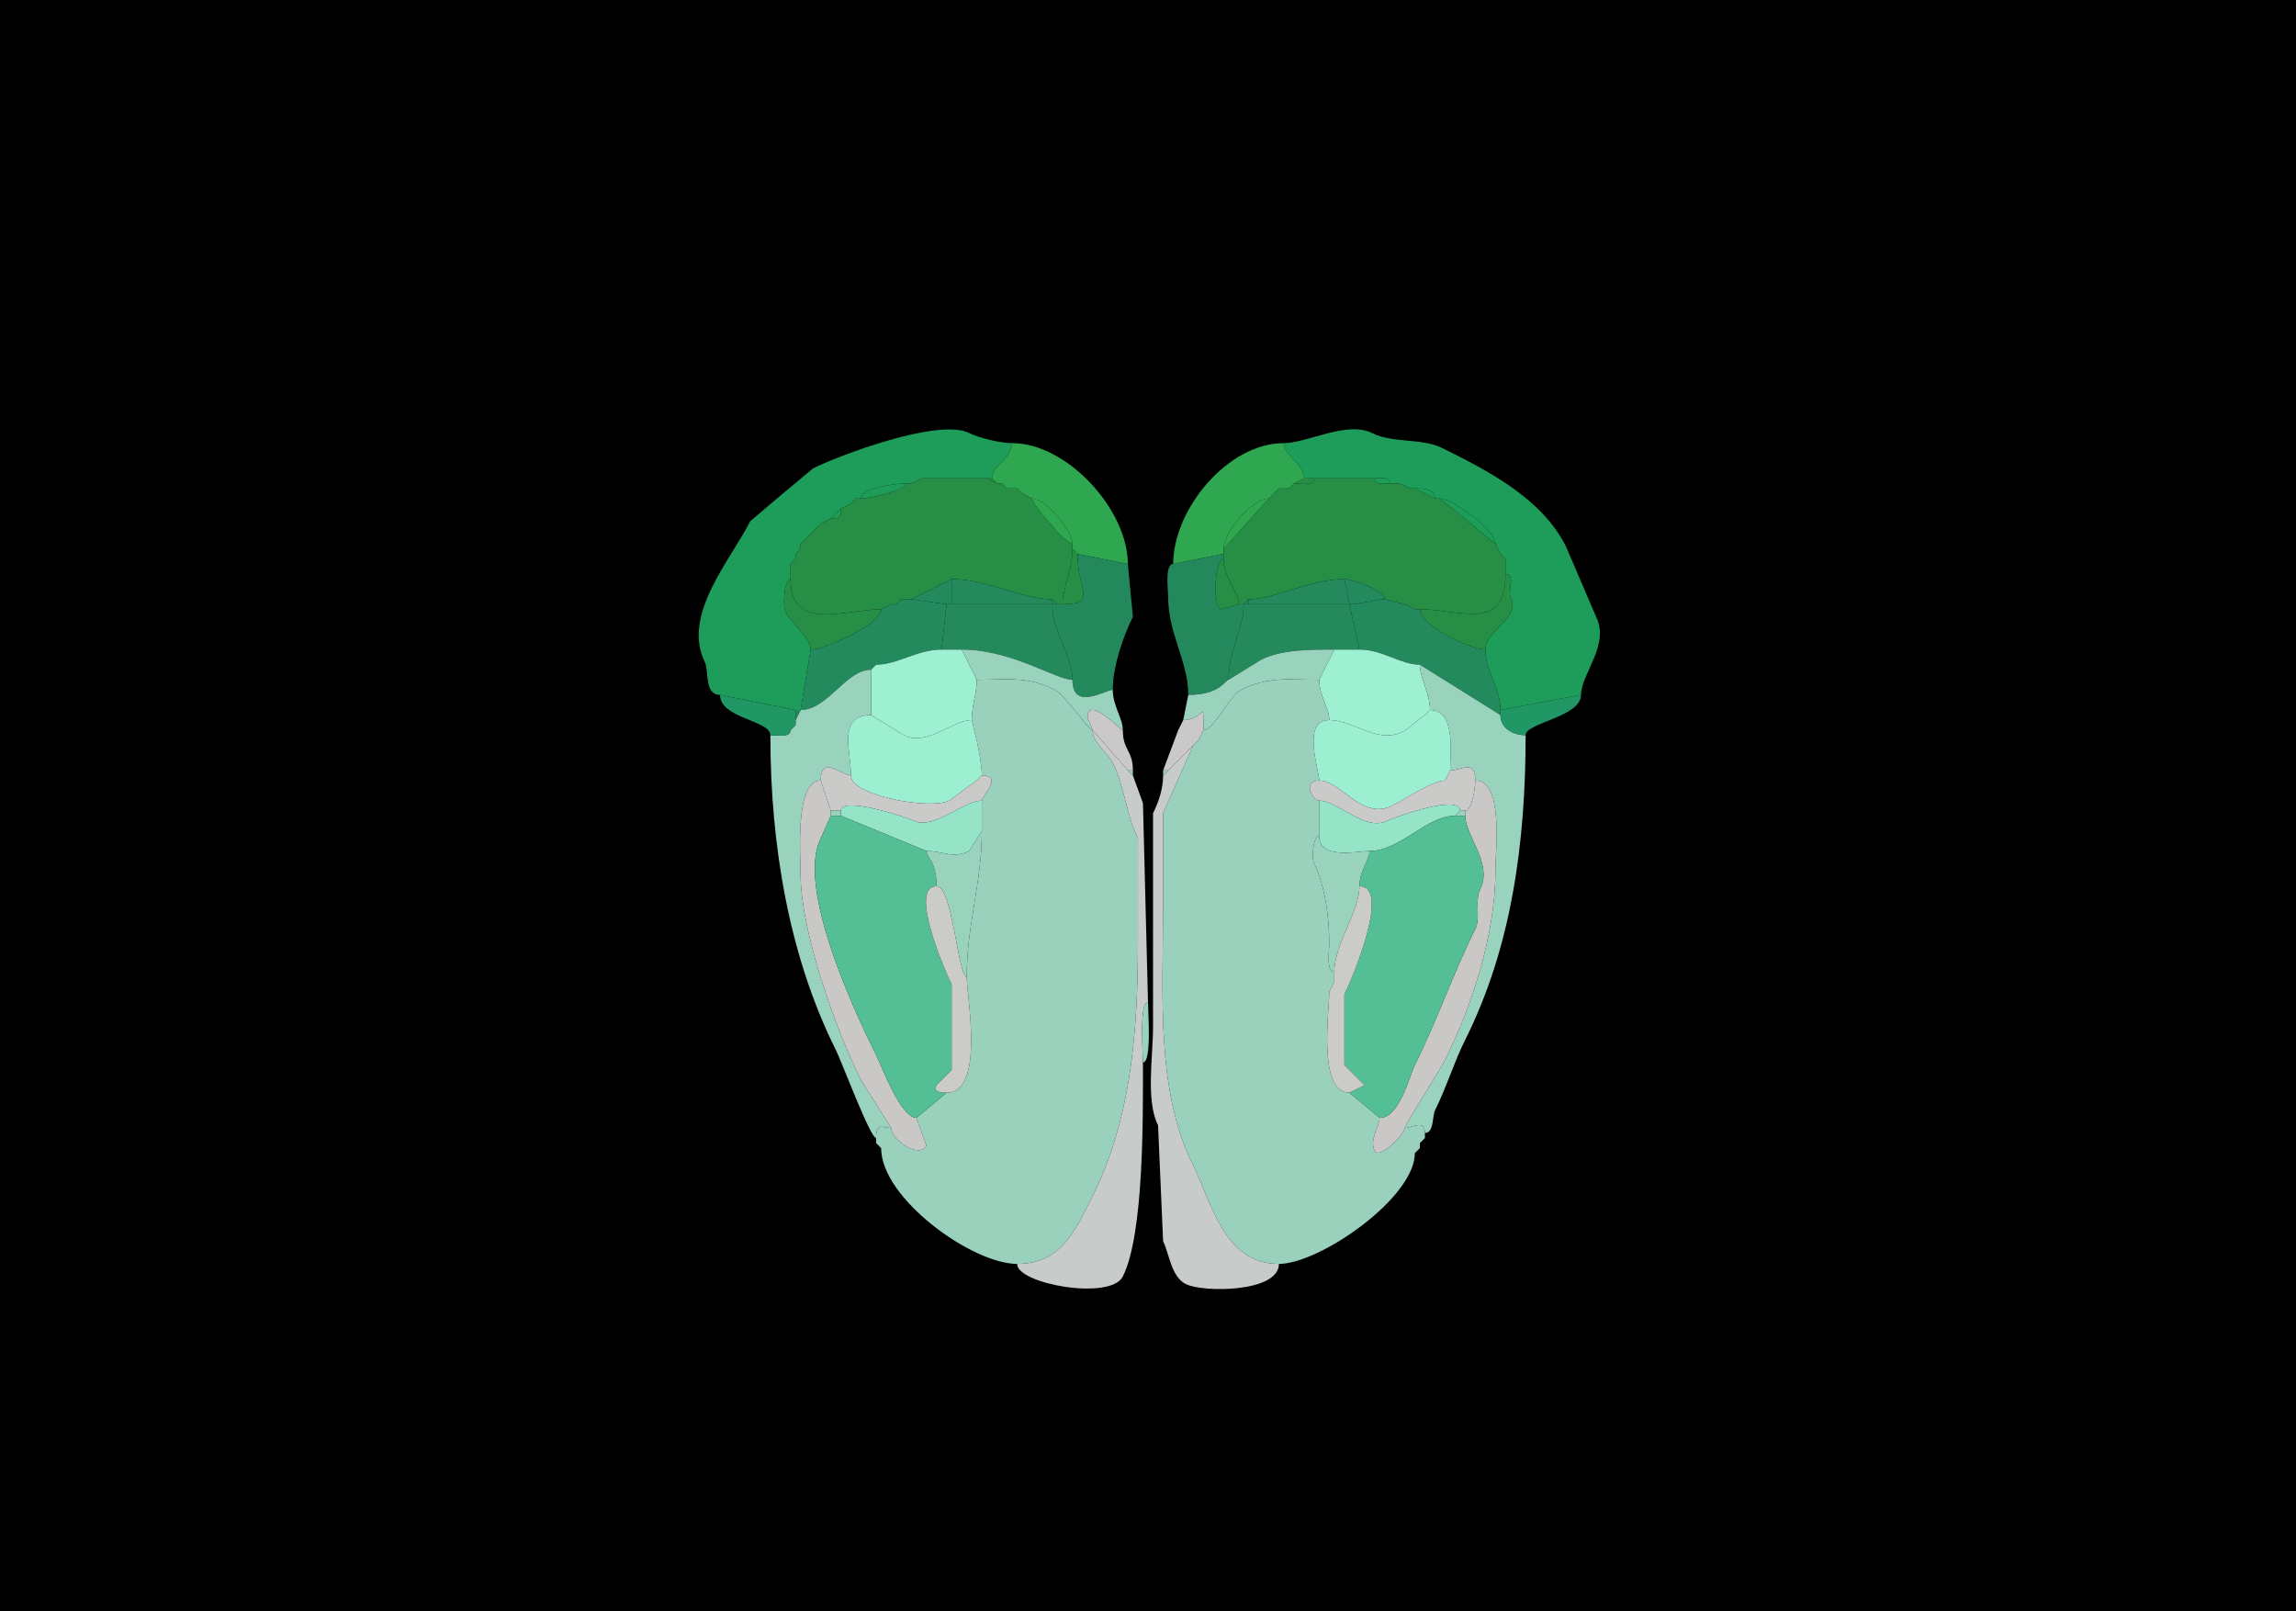 <svg xmlns="http://www.w3.org/2000/svg" xmlns:xlink="http://www.w3.org/1999/xlink"  viewBox="0 0 456 320">
<g>
<rect width="456" height="320" fill="#000000"  stroke-width="0" /> 
<path  fill="#1E9C59" stroke-width="0" stroke="#1E9C59" d = " M158 141 L159,141 C159,141 161,129 161,129 161,126.629 157.263,124.027 156,121.5 155.43,120.36 155.737,115 157,115 157,115 157,112 157,112 157,112 158,111 158,111 158,111 158,110 158,110 158,110 159,109 159,109 159,109 159,108 159,108 159,108 160,107 160,107 160,107 161,106 161,106 161,106 162,105 162,105 162,105 163,104 163,104 163,104 165,103 165,103 165,103 167,101 167,101 167,101 169,100 169,100 169,100 170,99 170,99 170,99 171,99 171,99 171,96.847 178.075,96 180,96 180,96 181,96 181,96 181,96 183,95 183,95 183,95 196,95 196,95 196,95 197,95 197,95 197,92.435 201,91.091 201,88 198.747,88 194.531,87.016 192.5,86 186.38,82.94 166.408,90.546 161.5,93 161.5,93 155.5,98 155.5,98 155.5,98 149,103.5 149,103.5 145.218,111.064 135.314,122.128 140,131.5 140.815,133.13 139.819,138 143,138 143,138 158,141 158,141  Z"/>

<path  fill="#1E9C59" stroke-width="0" stroke="#1E9C59" d = " M314 138 L298,141 C298,136.604 295,133.329 295,129 295,125.148 302.142,122.784 300,118.5 299.426,117.353 301.064,114 299,114 299,114 299,111 299,111 299,111 298,110 298,110 298,110 297,108 297,108 297,105.168 288.327,99 286,99 286,99 285,99 285,99 285,96.891 282.465,97 281,97 281,97 280,97 280,97 280,97 278,96 278,96 278,96 276,96 276,96 276,94.527 274.048,95 273,95 273,95 261,95 261,95 261,95 259,95 259,95 259,92.17 255,90.46 255,88 259.601,88 267.516,83.508 272.5,86 276.649,88.075 282.372,86.936 286.5,89 294.955,93.228 306.125,98.749 311,108.5 311,108.5 317,122.5 317,122.5 319.771,128.043 314,133.903 314,138  Z"/>

<path  fill="#2FA750" stroke-width="0" stroke="#2FA750" d = " M214 110 L224,112 C224,101.281 211.986,88 201,88 201,91.091 197,92.435 197,95 197,95 198,96 198,96 198,96 199,96 199,96 199,96 200,97 200,97 200,97 202,97 202,97 202,97 203,98 203,98 203,98 205,99 205,99 207.698,99 213,105.407 213,108 213,108 213,109 213,109 213,109 214,110 214,110  Z"/>

<path  fill="#2FA750" stroke-width="0" stroke="#2FA750" d = " M243 110 L233,112 C233,101.207 243.768,88 255,88 255,90.46 259,92.17 259,95 259,95 257,96 257,96 257,96 256,97 256,97 256,97 254,97 254,97 254,97 253,98 253,98 253,98 252,99 252,99 248.522,99 243,105.813 243,109 243,109 243,110 243,110  Z"/>

<path  fill="#1E9D58" stroke-width="0" stroke="#1E9D58" d = " M183 95 L181,96 C181,96 183,95 183,95  Z"/>

<path  fill="#268E45" stroke-width="0" stroke="#268E45" d = " M210 120 L211,120 C211,117.05 213,112.982 213,109 213,109 213,108 213,108 211.661,108 205,100.174 205,99 205,99 203,98 203,98 203,98 202,97 202,97 202,97 200,97 200,97 200,97 199,96 199,96 199,96 198,96 198,96 198,96 196,95 196,95 196,95 183,95 183,95 183,95 181,96 181,96 181,96 180,96 180,96 180,97.409 172.593,99 171,99 171,99 170,99 170,99 170,99 169,100 169,100 169,100 167,101 167,101 167,102.747 166.747,103 165,103 165,103 163,104 163,104 163,104 162,105 162,105 162,105 161,106 161,106 161,106 160,107 160,107 160,107 159,108 159,108 159,108 159,109 159,109 159,109 158,110 158,110 158,110 158,111 158,111 158,111 157,112 157,112 157,112 157,115 157,115 157,125.641 167.807,121 175,121 175,121 177,120 177,120 177,120 178,120 178,120 178,120 179,119 179,119 179,119 181,119 181,119 181,119 189,115 189,115 196.191,115 202.648,119 209,119 209,119 210,120 210,120  Z"/>

<path  fill="#268F45" stroke-width="0" stroke="#268F45" d = " M197 95 L198,96 C198,96 196,95 196,95 196,95 197,95 197,95  Z"/>

<path  fill="#268F45" stroke-width="0" stroke="#268F45" d = " M261 95 C261,96.579 258.145,96 257,96 257,96 259,95 259,95 259,95 261,95 261,95  Z"/>

<path  fill="#268E45" stroke-width="0" stroke="#268E45" d = " M281 121 L282,121 C290.151,121 299,125.646 299,114 299,114 299,111 299,111 299,111 298,110 298,110 298,110 297,108 297,108 297,108 286,99 286,99 286,99 285,99 285,99 285,99 281,97 281,97 281,97 280,97 280,97 280,97 278,96 278,96 278,96 276,96 276,96 274.952,96 273,96.473 273,95 273,95 261,95 261,95 261,96.579 258.145,96 257,96 257,96 256,97 256,97 256,97 254,97 254,97 254,97 253,98 253,98 253,98 252,99 252,99 252,99 243,109 243,109 243,109 243,110 243,110 243,110 243,111 243,111 243,114.676 246,117.439 246,120 246,120 247,120 247,120 247,120 248,119 248,119 253.22,119 260.123,115 267,115 268.49,115 275,117.206 275,119 275,119 279,120 279,120 279,120 281,121 281,121  Z"/>

<path  fill="#1E9D58" stroke-width="0" stroke="#1E9D58" d = " M273 95 C274.048,95 276,94.527 276,96 274.952,96 273,96.473 273,95  Z"/>

<path  fill="#1E9D58" stroke-width="0" stroke="#1E9D58" d = " M180 96 C178.075,96 171,96.847 171,99 172.593,99 180,97.409 180,96  Z"/>

<path  fill="#268F45" stroke-width="0" stroke="#268F45" d = " M199 96 L200,97 C200,97 199,96 199,96  Z"/>

<path  fill="#268F45" stroke-width="0" stroke="#268F45" d = " M257 96 L256,97 C256,97 257,96 257,96  Z"/>

<path  fill="#1E9D58" stroke-width="0" stroke="#1E9D58" d = " M278 96 L280,97 C280,97 278,96 278,96  Z"/>

<path  fill="#268F45" stroke-width="0" stroke="#268F45" d = " M202 97 L203,98 C203,98 202,97 202,97  Z"/>

<path  fill="#268F45" stroke-width="0" stroke="#268F45" d = " M254 97 L253,98 C253,98 254,97 254,97  Z"/>

<path  fill="#1E9D58" stroke-width="0" stroke="#1E9D58" d = " M281 97 C282.465,97 285,96.891 285,99 285,99 281,97 281,97  Z"/>

<path  fill="#1E9D58" stroke-width="0" stroke="#1E9D58" d = " M170 99 L169,100 C169,100 170,99 170,99  Z"/>

<path  fill="#2FA74F" stroke-width="0" stroke="#2FA74F" d = " M205 99 C207.698,99 213,105.407 213,108 211.661,108 205,100.174 205,99  Z"/>

<path  fill="#2FA74F" stroke-width="0" stroke="#2FA74F" d = " M252 99 C248.522,99 243,105.813 243,109 243,109 252,99 252,99  Z"/>

<path  fill="#1E9D58" stroke-width="0" stroke="#1E9D58" d = " M286 99 C288.327,99 297,105.168 297,108 297,108 286,99 286,99  Z"/>

<path  fill="#1E9D58" stroke-width="0" stroke="#1E9D58" d = " M169 100 L167,101 C167,101 169,100 169,100  Z"/>

<path  fill="#1E9D58" stroke-width="0" stroke="#1E9D58" d = " M167 101 L165,103 C166.747,103 167,102.747 167,101  Z"/>

<path  fill="#1E9D58" stroke-width="0" stroke="#1E9D58" d = " M165 103 L163,104 C163,104 165,103 165,103  Z"/>

<path  fill="#1E9D58" stroke-width="0" stroke="#1E9D58" d = " M163 104 L162,105 C162,105 163,104 163,104  Z"/>

<path  fill="#1E9D58" stroke-width="0" stroke="#1E9D58" d = " M162 105 L161,106 C161,106 162,105 162,105  Z"/>

<path  fill="#1E9D58" stroke-width="0" stroke="#1E9D58" d = " M160 107 L159,108 C159,108 160,107 160,107  Z"/>

<path  fill="#1E9D58" stroke-width="0" stroke="#1E9D58" d = " M159 109 L158,110 C158,110 159,109 159,109  Z"/>

<path  fill="#268F45" stroke-width="0" stroke="#268F45" d = " M214 110 C214,117.367 218.084,120 211,120 211,117.05 213,112.982 213,109 213,109 214,110 214,110  Z"/>

<path  fill="#23895D" stroke-width="0" stroke="#23895D" d = " M213 135 C213,141.296 219.527,137 221,137 221,132.401 223.031,126.437 225,122.5 225,122.5 224,112 224,112 224,112 214,110 214,110 214,117.367 218.084,120 211,120 211,120 210,120 210,120 210,120 209,120 209,120 209,125.948 213,129.932 213,135  Z"/>

<path  fill="#23895D" stroke-width="0" stroke="#23895D" d = " M244 135 C243.33,135 242.401,138 236,138 236,131.356 232,125.903 232,118.5 232,117.137 231.3,112 233,112 233,112 243,110 243,110 243,110 243,111 243,111 241.397,111 240.649,120.075 242.5,121 242.5,121 246,120 246,120 246,120 247,120 247,120 247,124.709 244,129.427 244,135  Z"/>

<path  fill="#1E9D58" stroke-width="0" stroke="#1E9D58" d = " M298 110 L299,111 C299,111 298,110 298,110  Z"/>

<path  fill="#1E9D58" stroke-width="0" stroke="#1E9D58" d = " M158 111 L157,112 C157,112 158,111 158,111  Z"/>

<path  fill="#268F45" stroke-width="0" stroke="#268F45" d = " M243 111 C241.397,111 240.649,120.075 242.5,121 L246,120 C246,117.439 243,114.676 243,111  Z"/>

<path  fill="#268F45" stroke-width="0" stroke="#268F45" d = " M282 121 C282,124.24 291.992,129 295,129 295,125.148 302.142,122.784 300,118.5 299.426,117.353 301.064,114 299,114 299,125.646 290.151,121 282,121  Z"/>

<path  fill="#268F45" stroke-width="0" stroke="#268F45" d = " M175 121 C175,123.877 164.039,129 161,129 161,126.629 157.263,124.027 156,121.5 155.43,120.36 155.737,115 157,115 157,125.641 167.807,121 175,121  Z"/>

<path  fill="#238A5E" stroke-width="0" stroke="#238A5E" d = " M188 120 L189,120 C189,120 189,115 189,115 189,115 181,119 181,119 181,119 188,120 188,120  Z"/>

<path  fill="#248A5D" stroke-width="0" stroke="#248A5D" d = " M189 120 L209,120 C209,120 209,119 209,119 202.648,119 196.191,115 189,115 189,115 189,120 189,120  Z"/>

<path  fill="#248A5D" stroke-width="0" stroke="#248A5D" d = " M248 120 L268,120 C268,120 267,115 267,115 260.123,115 253.22,119 248,119 248,119 248,120 248,120  Z"/>

<path  fill="#238A5E" stroke-width="0" stroke="#238A5E" d = " M275 119 C273.181,119 270.409,120 268,120 268,120 267,115 267,115 268.49,115 275,117.206 275,119  Z"/>

<path  fill="#268F45" stroke-width="0" stroke="#268F45" d = " M179 119 L178,120 C178,120 179,119 179,119  Z"/>

<path  fill="#238A5D" stroke-width="0" stroke="#238A5D" d = " M173 133 C167.978,133 164.352,141 159,141 159,141 161,129 161,129 164.039,129 175,123.877 175,121 175,121 177,120 177,120 177,120 178,120 178,120 178,120 179,119 179,119 179,119 181,119 181,119 181,119 188,120 188,120 188,120 187,129 187,129 182.115,129 178.277,132 174,132 174,132 173,133 173,133  Z"/>

<path  fill="#24885D" stroke-width="0" stroke="#24885D" d = " M209 120 L210,120 C210,120 209,119 209,119 209,119 209,120 209,120  Z"/>

<path  fill="#24885D" stroke-width="0" stroke="#24885D" d = " M247 120 L248,120 C248,120 248,119 248,119 248,119 247,120 247,120  Z"/>

<path  fill="#238A5D" stroke-width="0" stroke="#238A5D" d = " M298 141 L298,142 C298,142 282,132 282,132 278.146,132 274.597,129 270,129 270,129 268,120 268,120 270.409,120 273.181,119 275,119 275,119 279,120 279,120 279,120 281,121 281,121 281,121 282,121 282,121 282,124.24 291.992,129 295,129 295,133.329 298,136.604 298,141  Z"/>

<path  fill="#268F45" stroke-width="0" stroke="#268F45" d = " M177 120 L175,121 C175,121 177,120 177,120  Z"/>

<path  fill="#248A5B" stroke-width="0" stroke="#248A5B" d = " M191 129 C200.966,129 209.694,135 213,135 213,129.932 209,125.948 209,120 209,120 189,120 189,120 189,120 188,120 188,120 188,120 187,129 187,129 187,129 191,129 191,129  Z"/>

<path  fill="#248A5B" stroke-width="0" stroke="#248A5B" d = " M265 129 L270,129 C270,129 268,120 268,120 268,120 248,120 248,120 248,120 247,120 247,120 247,124.709 244,129.427 244,135 244,135 250.5,131 250.5,131 254.545,128.978 260.117,129 265,129  Z"/>

<path  fill="#268F45" stroke-width="0" stroke="#268F45" d = " M279 120 L281,121 C281,121 279,120 279,120  Z"/>

<path  fill="#9DF0D1" stroke-width="0" stroke="#9DF0D1" d = " M173 142 L179.5,146 C184.149,148.325 189.088,143 193,143 193,140.142 194,137.722 194,135 194,135 191,129 191,129 191,129 187,129 187,129 182.115,129 178.277,132 174,132 174,132 173,133 173,133 173,136.324 173,139.16 173,142  Z"/>

<path  fill="#99D2BD" stroke-width="0" stroke="#99D2BD" d = " M217 145 L216,142.5 C216,137.974 222.505,145 223,145 223,142.662 221,140.138 221,137 219.527,137 213,141.296 213,135 209.694,135 200.966,129 191,129 191,129 194,135 194,135 199.838,135 203.849,134.174 209.5,137 211.625,138.062 216.153,145 217,145  Z"/>

<path  fill="#99D2BD" stroke-width="0" stroke="#99D2BD" d = " M235 143 C239.309,143 239,138.416 239,145 241.167,145 244.033,138.233 246.5,137 252.04,134.23 256.303,135 262,135 262,135 265,129 265,129 260.117,129 254.545,128.978 250.5,131 250.5,131 244,135 244,135 243.33,135 242.401,138 236,138 236,138 235,143 235,143  Z"/>

<path  fill="#9DF0D1" stroke-width="0" stroke="#9DF0D1" d = " M283 142 L281,143.5 C274.997,149.503 269.744,143 264,143 264,140.662 262,138.138 262,135 262,135 265,129 265,129 265,129 270,129 270,129 274.597,129 278.146,132 282,132 282,134.755 284,137.553 284,141 284,141 283,142 283,142  Z"/>

<path  fill="#99D2BD" stroke-width="0" stroke="#99D2BD" d = " M174 132 L173,133 C173,133 174,132 174,132  Z"/>

<path  fill="#99D2BD" stroke-width="0" stroke="#99D2BD" d = " M279 224 C280.429,224 283,222.213 283,225 284.845,225 284.441,221.619 285,220.5 287.272,215.955 288.761,210.978 291,206.5 300.259,187.981 303,167.264 303,146 300.595,146 298,144.681 298,142 298,142 282,132 282,132 282,134.755 284,137.553 284,141 289.152,141 288,149.26 288,153 290.313,153 293,150.727 293,155 298.663,155 297,168.634 297,173 297,185.596 292.287,199.925 287,210.5 286.171,212.158 279,223.437 279,224  Z"/>

<path  fill="#99D2BD" stroke-width="0" stroke="#99D2BD" d = " M177 224 C175.288,224 174,222.788 174,226 172.833,226 167.168,210.835 166,208.5 156.841,190.181 153,168.244 153,146 154.145,146 157,146.579 157,145 157,145 158,144 158,144 158,144 158,143 158,143 158,143 159,141 159,141 164.352,141 167.978,133 173,133 173,136.324 173,139.16 173,142 166.279,142 169,149.066 169,154 167.277,154 163,149.824 163,155 157.833,155 159,169.816 159,173.5 159,185.047 166.042,204.584 171,214.5 171,214.5 177,224 177,224  Z"/>

<path  fill="#9AD1BD" stroke-width="0" stroke="#9AD1BD" d = " M175 228 C175,238.019 193.088,251 202,251 210.845,251 213.713,244.074 217,237.5 224.558,222.385 226,205.249 226,187 226,187 226,166.5 226,166.5 223.677,161.854 223.366,156.233 221,151.5 219.93,149.36 217,147.558 217,145 216.153,145 211.625,138.062 209.5,137 203.849,134.174 199.838,135 194,135 194,137.722 193,140.142 193,143 193,143.17 195,150.269 195,154 199.369,154 195,158.091 195,159 195,159 195,165 195,165 195,175.459 192,183.5 192,194 192,197.91 195.673,217 188,217 188,217 182,222 182,222 182,222 184,227.5 184,227.5 182.654,230.192 177,226.395 177,224 175.288,224 174,222.788 174,226 174,226 174,227 174,227 174,227 175,228 175,228  Z"/>

<path  fill="#9AD1BD" stroke-width="0" stroke="#9AD1BD" d = " M281 229 C281,237.898 262.075,251 254,251 243.061,251 240.573,238.646 237,231.5 229.489,216.479 231,197.617 231,179.5 231,179.5 231,161.5 231,161.5 231,161.5 237,148 237,148 237,148 238,147 238,147 238,147 239,145 239,145 241.167,145 244.033,138.233 246.5,137 252.04,134.23 256.303,135 262,135 262,138.138 264,140.662 264,143 258.44,143 262,152.875 262,155 258.582,155 260.62,159 262,159 262,162.019 262,162.981 262,166 260.749,166 260.464,170.427 261,171.5 263.186,175.871 264,182.313 264,187.5 264,188.778 263.335,193 265,193 265,193 265,195 265,195 265,195 264,197 264,197 264,200.785 261.655,217 268,217 268,217 274,222 274,222 274,223.606 271.919,226.339 273,228.5 273.965,230.43 279,225.159 279,224 280.429,224 283,222.213 283,225 283,225 283,226 283,226 283,226 282,227 282,227 282,227 282,228 282,228 282,228 281,229 281,229  Z"/>

<path  fill="#209764" stroke-width="0" stroke="#209764" d = " M157 145 C157,146.579 154.145,146 153,146 153,143.036 143,142.7 143,138 143,138 158,141 158,141 158,141 158,143 158,143 158,143 158,144 158,144 158,144 157,145 157,145  Z"/>

<path  fill="#209764" stroke-width="0" stroke="#209764" d = " M298 142 C298,144.681 300.595,146 303,146 303,143.531 314,142.391 314,138 314,138 298,141 298,141 298,141 298,142 298,142  Z"/>

<path  fill="#238A5D" stroke-width="0" stroke="#238A5D" d = " M159 141 L158,143 C158,143 158,141 158,141 158,141 159,141 159,141  Z"/>

<path  fill="#9DEFD2" stroke-width="0" stroke="#9DEFD2" d = " M195 154 L194,155 C194,155 188.5,159 188.5,159 184.801,160.85 169,158.078 169,154 169,149.066 166.279,142 173,142 173,142 179.5,146 179.5,146 184.149,148.325 189.088,143 193,143 193,143.17 195,150.269 195,154  Z"/>

<path  fill="#CAC8C9" stroke-width="0" stroke="#CAC8C9" d = " M224 153 L225,153 C225,148.997 223,149.003 223,145 222.505,145 216,137.974 216,142.5 216,142.5 217,145 217,145 217,145 224,153 224,153  Z"/>

<path  fill="#CAC8C9" stroke-width="0" stroke="#CAC8C9" d = " M231 153 L232,153 C232,153 237,148 237,148 237,148 238,147 238,147 238,147 239,145 239,145 239,138.416 239.309,143 235,143 235,143 234,145 234,145 234,145 231,153 231,153  Z"/>

<path  fill="#99D2BD" stroke-width="0" stroke="#99D2BD" d = " M284 141 L283,142 C283,142 284,141 284,141  Z"/>

<path  fill="#9DEFD2" stroke-width="0" stroke="#9DEFD2" d = " M262 155 C266.303,155 270.489,163.006 276.5,160 278.842,158.829 284.562,155 287,155 287,155 288,153 288,153 288,149.26 289.152,141 284,141 284,141 283,142 283,142 283,142 281,143.5 281,143.5 274.997,149.503 269.744,143 264,143 258.44,143 262,152.875 262,155  Z"/>

<path  fill="#99D2BD" stroke-width="0" stroke="#99D2BD" d = " M235 143 L234,145 C234,145 235,143 235,143  Z"/>

<path  fill="#238A5D" stroke-width="0" stroke="#238A5D" d = " M158 144 L157,145 C157,145 158,144 158,144  Z"/>

<path  fill="#C7CBCA" stroke-width="0" stroke="#C7CBCA" d = " M227 211 C227,221.891 227.212,245.075 223,253.5 220.59,258.321 202,255.008 202,251 210.845,251 213.713,244.074 217,237.5 224.558,222.385 226,205.249 226,187 226,187 226,166.5 226,166.5 223.677,161.854 223.366,156.233 221,151.5 219.93,149.36 217,147.558 217,145 217,145 224,153 224,153 224,153 225,154 225,154 225,154 227,159.5 227,159.5 227,159.5 228,199 228,199 226.219,199 227,209.176 227,211  Z"/>

<path  fill="#C7CBCA" stroke-width="0" stroke="#C7CBCA" d = " M239 145 L238,147 C238,147 239,145 239,145  Z"/>

<path  fill="#C7CBCA" stroke-width="0" stroke="#C7CBCA" d = " M238 147 L237,148 C237,148 238,147 238,147  Z"/>

<path  fill="#C7CBCA" stroke-width="0" stroke="#C7CBCA" d = " M231 154 C231,156.654 230.112,159.275 229,161.5 L229,204 C229,209.809 227.532,218.565 230,223.5 L231,246.5 C232.203,248.906 232.608,253.554 235.5,255 238.918,256.709 254,256.702 254,251 243.061,251 240.573,238.646 237,231.5 229.489,216.479 231,197.617 231,179.5 231,179.5 231,161.5 231,161.5 231,161.5 237,148 237,148 237,148 232,153 232,153 232,153 231,154 231,154  Z"/>

<path  fill="#CACAC9" stroke-width="0" stroke="#CACAC9" d = " M165 161 L167,161 C167,158.008 180.119,162.31 181.5,163 185.308,164.904 191.34,159 195,159 195,158.091 199.369,154 195,154 195,154 194,155 194,155 194,155 188.5,159 188.5,159 184.801,160.85 169,158.078 169,154 167.277,154 163,149.824 163,155 163,155 165,161 165,161  Z"/>

<path  fill="#CACAC9" stroke-width="0" stroke="#CACAC9" d = " M290 161 L291,161 C292.353,161 293,156.357 293,155 293,150.727 290.313,153 288,153 288,153 287,155 287,155 284.562,155 278.842,158.829 276.5,160 270.489,163.006 266.303,155 262,155 258.582,155 260.62,159 262,159 265.72,159 271.097,165.202 275.5,163 276.743,162.378 290,157.57 290,161  Z"/>

<path  fill="#99D2BD" stroke-width="0" stroke="#99D2BD" d = " M225 153 L225,154 C225,154 224,153 224,153 224,153 225,153 225,153  Z"/>

<path  fill="#99D2BD" stroke-width="0" stroke="#99D2BD" d = " M232 153 L231,154 C231,154 231,153 231,153 231,153 232,153 232,153  Z"/>

<path  fill="#99D2BD" stroke-width="0" stroke="#99D2BD" d = " M288 153 L287,155 C287,155 288,153 288,153  Z"/>

<path  fill="#9AD1BD" stroke-width="0" stroke="#9AD1BD" d = " M195 154 L194,155 C194,155 195,154 195,154  Z"/>

<path  fill="#CAC8C7" stroke-width="0" stroke="#CAC8C7" d = " M182 222 L184,227.5 C182.654,230.192 177,226.395 177,224 177,224 171,214.5 171,214.5 166.042,204.584 159,185.047 159,173.5 159,169.816 157.833,155 163,155 163,155 165,161 165,161 165,161 165,162 165,162 165,162 163,166.5 163,166.5 158.057,176.386 170.141,201.783 174,209.5 175.124,211.748 178.907,222 182,222  Z"/>

<path  fill="#CAC8C7" stroke-width="0" stroke="#CAC8C7" d = " M274 222 C274,223.606 271.919,226.339 273,228.5 273.965,230.43 279,225.159 279,224 279,223.437 286.171,212.158 287,210.5 292.287,199.925 297,185.596 297,173 297,168.634 298.663,155 293,155 293,156.357 292.353,161 291,161 291,161 291,162 291,162 291,165.918 296.485,171.531 294,176.5 292.808,178.883 294.137,182.225 293,184.5 288.582,193.336 285.472,202.555 281,211.5 279.878,213.744 277.961,222 274,222  Z"/>

<path  fill="#95E4C8" stroke-width="0" stroke="#95E4C8" d = " M195 165 L192.5,169 C189.306,170.597 187.284,169 184,169 184,169 167,162 167,162 167,162 167,161 167,161 167,158.008 180.119,162.31 181.5,163 185.308,164.904 191.34,159 195,159 195,159 195,165 195,165  Z"/>

<path  fill="#95E4C8" stroke-width="0" stroke="#95E4C8" d = " M262 166 C262,170.835 269.828,169 272,169 278.144,169 283.328,162 289,162 289,162 290,161 290,161 290,157.57 276.743,162.378 275.5,163 271.097,165.202 265.72,159 262,159 262,162.019 262,162.981 262,166  Z"/>

<path  fill="#99D2BD" stroke-width="0" stroke="#99D2BD" d = " M165 162 L167,162 C167,162 167,161 167,161 167,161 165,161 165,161 165,161 165,162 165,162  Z"/>

<path  fill="#99D2BD" stroke-width="0" stroke="#99D2BD" d = " M289 162 L291,162 C291,162 291,161 291,161 291,161 290,161 290,161 290,161 289,162 289,162  Z"/>

<path  fill="#54BF94" stroke-width="0" stroke="#54BF94" d = " M188 217 L182,222 C178.907,222 175.124,211.748 174,209.5 170.141,201.783 158.057,176.386 163,166.5 163,166.5 165,162 165,162 165,162 167,162 167,162 167,162 184,169 184,169 184,170.402 186,170.901 186,176 180.412,176 187.576,192.651 189,195.5 189,195.5 189,212.5 189,212.5 189,212.5 186,215.5 186,215.5 185.259,216.982 187.147,217 188,217  Z"/>

<path  fill="#54BF94" stroke-width="0" stroke="#54BF94" d = " M268 217 L274,222 C277.961,222 279.878,213.744 281,211.5 285.472,202.555 288.582,193.336 293,184.5 294.137,182.225 292.808,178.883 294,176.5 296.485,171.531 291,165.918 291,162 291,162 289,162 289,162 283.328,162 278.144,169 272,169 272,170.834 270,172.838 270,176 276.285,176 268.602,194.296 267,197.5 267,197.5 267,211.5 267,211.5 267,211.5 271,215.5 271,215.5 271,215.5 268,217 268,217  Z"/>

<path  fill="#99D2BD" stroke-width="0" stroke="#99D2BD" d = " M186 176 C189.197,176 190.273,194 192,194 192,183.5 195,175.459 195,165 195,165 192.5,169 192.5,169 189.306,170.597 187.284,169 184,169 184,170.402 186,170.901 186,176  Z"/>

<path  fill="#99D2BD" stroke-width="0" stroke="#99D2BD" d = " M270 176 C270,180.977 265,187.565 265,193 263.335,193 264,188.778 264,187.5 264,182.313 263.186,175.871 261,171.5 260.464,170.427 260.749,166 262,166 262,170.835 269.828,169 272,169 272,170.834 270,172.838 270,176  Z"/>

<path  fill="#CBCBC7" stroke-width="0" stroke="#CBCBC7" d = " M192 194 C192,197.91 195.673,217 188,217 187.147,217 185.259,216.982 186,215.5 186,215.5 189,212.5 189,212.5 189,212.5 189,195.5 189,195.5 187.576,192.651 180.412,176 186,176 189.197,176 190.273,194 192,194  Z"/>

<path  fill="#CBCBC7" stroke-width="0" stroke="#CBCBC7" d = " M264 197 C264,200.785 261.655,217 268,217 268,217 271,215.5 271,215.5 271,215.5 267,211.5 267,211.5 267,211.5 267,197.5 267,197.5 268.602,194.296 276.285,176 270,176 270,180.977 265,187.565 265,193 265,193 265,195 265,195 265,195 264,197 264,197  Z"/>

<path  fill="#99D2BD" stroke-width="0" stroke="#99D2BD" d = " M265 195 L264,197 C264,197 265,195 265,195  Z"/>

<path  fill="#99D2BD" stroke-width="0" stroke="#99D2BD" d = " M228 199 C226.219,199 227,209.176 227,211 228.781,211 228,200.824 228,199  Z"/>

<path  fill="#99D2BD" stroke-width="0" stroke="#99D2BD" d = " M283 226 L282,227 C282,227 283,226 283,226  Z"/>

<path  fill="#99D2BD" stroke-width="0" stroke="#99D2BD" d = " M174 227 L175,228 C175,228 174,227 174,227  Z"/>

<path  fill="#99D2BD" stroke-width="0" stroke="#99D2BD" d = " M282 228 L281,229 C281,229 282,228 282,228  Z"/>

</g>
</svg>
